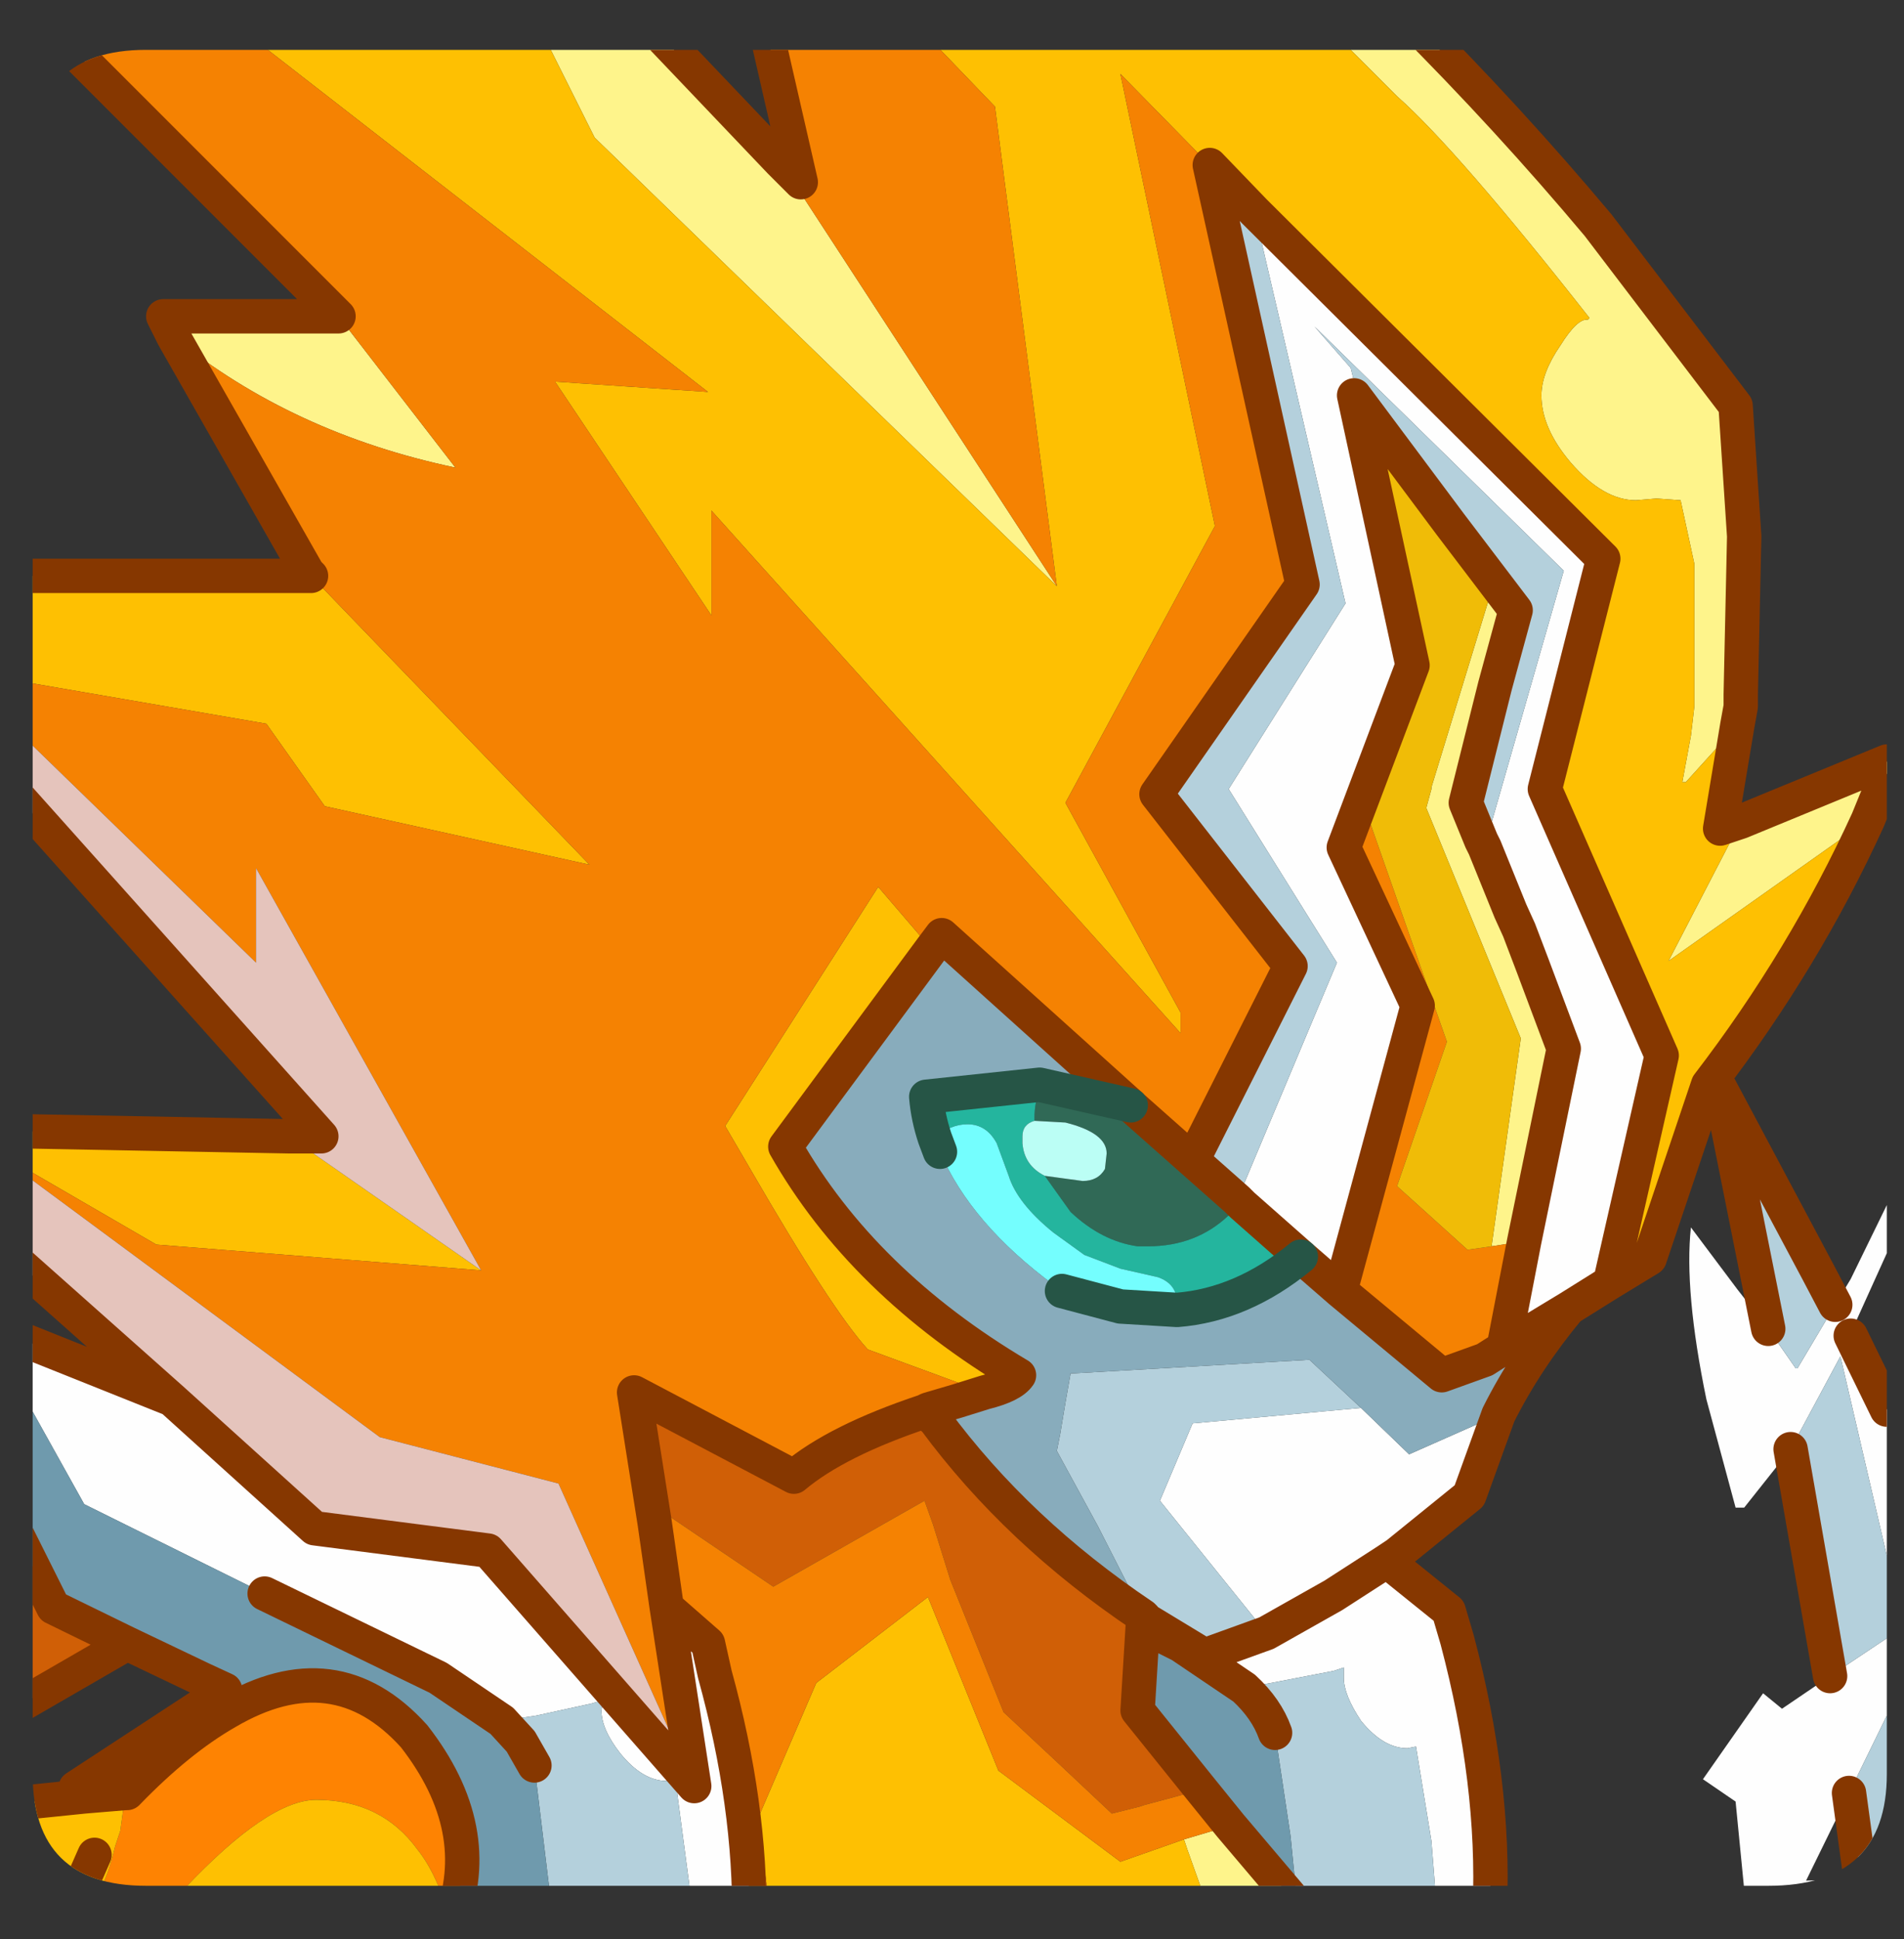 <?xml version="1.0" encoding="UTF-8" standalone="no"?>
<svg xmlns:ffdec="https://www.free-decompiler.com/flash" xmlns:xlink="http://www.w3.org/1999/xlink" ffdec:objectType="frame" height="56.4px" width="55.4px" xmlns="http://www.w3.org/2000/svg">
  <rect width="100%" height="100%" fill="#333333" stroke="none"/>
  <g transform="matrix(1.0, 0.0, 0.0, 1.0, 0.95, 1.45)">
    <clipPath id="clipPath0" transform="matrix(1.0, 0.0, 0.0, 1.0, 0.0, 0.0)">
      <path d="M50.5 0.0 Q53.95 0.0 53.95 3.3 L53.95 50.15 Q53.95 53.4 50.5 53.4 L3.3 53.4 Q0.0 53.4 0.0 50.15 L0.0 3.3 Q0.0 0.0 3.3 0.0 L50.5 0.0" fill="#000000" fill-rule="evenodd" stroke="none"/>
    </clipPath>
    <g clip-path="url(#clipPath0)">
      <use ffdec:characterId="2" height="56.4" transform="matrix(1.0, 0.0, 0.0, 1.0, -0.95, -1.45)" width="55.4" xlink:href="#shape1"/>
    </g>
    <use ffdec:characterId="3" height="53.4" transform="matrix(1.0, 0.0, 0.0, 1.0, 0.0, 0.0)" width="53.95" xlink:href="#shape2"/>
  </g>
  <defs>
    <g id="shape1" transform="matrix(1.0, 0.0, 0.0, 1.0, 0.95, 1.45)">
      <path d="M35.55 4.7 L45.7 14.8 44.0 21.5 47.4 29.25 45.9 35.85 44.7 36.6 42.8 37.75 43.4 34.65 44.55 29.05 43.65 26.65 43.25 25.6 43.0 25.05 42.25 23.2 42.15 23.0 41.7 21.9 41.8 21.5 42.3 22.45 42.4 22.65 44.55 15.15 37.3 8.05 38.35 9.25 38.6 10.25 38.45 10.05 40.15 17.9 38.15 23.2 40.3 27.8 38.05 36.1 36.9 35.1 35.2 33.6 35.05 33.45 37.95 26.55 34.8 21.5 38.2 16.1 35.55 4.7 M19.25 50.5 L18.45 45.3 19.65 46.35 19.85 47.25 Q20.9 51.05 20.85 54.45 L19.25 54.45 18.7 50.3 18.45 50.35 Q17.75 50.35 17.1 49.55 16.55 48.85 16.55 48.3 L16.6 48.0 16.25 48.1 14.65 48.45 13.65 48.6 11.8 47.35 6.75 44.9 1.5 42.3 -0.45 38.8 -0.45 37.45 4.05 39.25 8.2 43.0 13.25 43.65 19.25 50.5 M52.45 36.5 L52.9 35.75 53.95 33.6 53.95 35.0 53.0 37.1 52.9 37.4 53.95 39.55 53.95 43.8 52.6 38.0 51.15 40.7 49.8 42.4 49.55 42.4 48.7 39.25 Q48.05 36.1 48.25 34.25 L49.6 36.05 50.5 37.2 51.3 38.35 51.35 38.35 52.3 36.75 51.95 35.55 52.45 36.5 M42.65 39.7 L41.8 42.05 39.7 43.75 39.4 43.95 37.85 44.95 35.9 46.05 37.85 44.95 39.4 43.95 41.2 45.4 41.45 46.25 Q42.55 50.4 42.4 54.05 L42.4 54.45 40.8 54.45 40.85 54.0 40.7 52.1 40.25 49.35 40.0 49.4 Q39.3 49.4 38.65 48.6 38.15 47.85 38.15 47.35 L38.15 47.05 37.85 47.15 35.25 47.65 33.4 46.4 32.3 45.85 32.3 45.55 32.35 45.6 32.45 45.7 34.1 46.7 35.9 46.05 32.8 42.2 33.75 39.95 38.65 39.5 40.05 40.85 42.65 39.7 M53.95 46.2 L53.95 48.45 52.85 50.7 51.6 53.25 52.95 53.2 53.15 52.9 53.95 51.6 53.95 53.5 53.35 54.4 53.3 54.45 49.5 54.45 49.35 54.05 49.8 53.5 49.55 50.95 48.6 50.3 50.35 47.8 50.9 48.25 52.3 47.3 53.95 46.2" fill="#ffffff" fill-rule="evenodd" stroke="none"/>
      <path d="M34.25 3.35 L35.55 4.7 38.2 16.1 34.8 21.5 37.95 26.55 35.05 33.45 33.75 32.3 36.6 26.65 32.7 21.65 36.95 15.55 34.25 3.35 M5.3 47.9 L5.65 48.35 Q4.25 49.15 2.75 50.7 L2.7 50.7 1.5 50.8 1.25 50.55 5.3 47.9 M15.15 54.45 L14.6 49.9 14.2 49.2 13.65 48.6 14.65 48.45 16.25 48.1 16.6 48.0 16.55 48.3 Q16.55 48.85 17.1 49.55 17.75 50.35 18.45 50.35 L18.7 50.3 19.25 54.45 15.15 54.45 M41.25 13.8 L38.6 10.25 38.35 9.25 37.3 8.05 44.55 15.15 42.4 22.65 42.3 22.45 41.8 21.5 42.55 18.5 41.8 21.5 41.65 21.2 42.55 18.5 43.15 16.3 41.25 13.8 M51.95 35.55 L52.3 36.75 51.35 38.35 51.3 38.35 50.5 37.2 49.1 30.2 51.95 35.55 M51.15 40.7 L52.6 38.0 53.95 43.8 53.95 46.2 52.3 47.3 51.15 40.7 M38.65 39.5 L33.75 39.95 32.8 42.2 35.9 46.05 34.1 46.7 32.45 45.7 32.35 45.6 32.3 45.5 31.0 42.95 29.8 40.75 29.9 40.25 30.05 39.35 30.2 38.5 37.15 38.1 38.65 39.5 M40.8 54.45 L37.2 54.45 36.8 53.95 36.6 51.95 36.15 48.95 Q35.9 48.25 35.25 47.65 L37.85 47.15 38.15 47.05 38.15 47.35 Q38.15 47.85 38.65 48.6 39.3 49.4 40.0 49.4 L40.25 49.35 40.7 52.1 40.85 54.0 40.8 54.45 M53.35 54.4 L53.95 53.5 53.95 54.45 53.35 54.45 53.35 54.4 M53.95 51.6 L53.15 52.9 52.85 50.7 53.95 48.45 53.95 51.6" fill="#b5d1dd" fill-rule="evenodd" stroke="none"/>
      <path d="M53.4 22.4 L47.6 26.5 49.7 22.45 53.95 20.7 53.95 21.05 53.4 22.4 M49.6 19.65 L49.55 19.7 48.1 21.3 48.0 21.3 48.25 19.95 48.35 19.1 48.35 17.05 48.35 14.95 47.95 13.1 47.25 13.05 46.65 13.1 Q45.7 13.1 44.75 12.0 43.9 11.0 43.9 10.05 43.9 9.4 44.45 8.6 44.95 7.8 45.25 7.85 L45.3 7.8 Q41.45 2.9 39.7 1.35 L37.85 -0.5 37.7 -0.95 40.0 -0.95 Q42.95 2.0 45.55 5.1 L49.55 10.35 49.8 14.15 49.7 18.75 49.7 19.1 49.6 19.65 M29.8 15.6 L16.35 2.55 14.6 -0.95 17.75 -0.95 21.75 3.25 29.8 15.6 M8.9 7.75 L12.3 12.15 Q7.55 11.15 4.1 8.35 L3.8 7.75 8.9 7.75 M42.45 34.8 L43.3 28.75 40.55 22.05 40.7 21.5 40.7 21.45 42.35 16.05 41.25 13.8 43.15 16.3 42.55 18.5 41.65 21.2 41.8 21.5 41.7 21.9 42.15 23.0 42.25 23.2 43.0 25.05 43.25 25.6 43.65 26.65 44.55 29.05 43.4 34.65 42.45 34.8 M37.2 54.45 L34.35 54.45 33.6 52.35 33.5 52.05 34.85 51.65 36.8 53.95 37.2 54.45" fill="#fff58c" fill-rule="evenodd" stroke="none"/>
      <path d="M5.65 48.35 Q8.8 46.5 11.1 49.05 13.2 51.75 12.15 54.45 11.8 53.1 11.2 52.35 10.15 50.9 8.25 50.9 6.85 50.9 4.4 53.5 L3.55 54.45 1.2 54.45 1.55 54.1 Q2.1 53.55 2.4 52.25 L2.55 51.8 2.7 50.7 2.75 50.7 Q4.25 49.15 5.65 48.35 M-0.3 54.45 L-0.45 54.45 -0.45 54.4 -0.3 54.45 M42.4 54.05 L42.6 54.45 42.4 54.45 42.4 54.05" fill="#ff8402" fill-rule="evenodd" stroke="none"/>
      <path d="M11.2 -0.95 L14.6 -0.95 16.35 2.55 29.8 15.6 28.0 1.65 25.5 -0.95 37.7 -0.95 37.85 -0.5 39.7 1.35 Q41.45 2.9 45.3 7.8 L45.25 7.85 Q44.95 7.8 44.45 8.6 43.9 9.4 43.9 10.05 43.9 11.0 44.75 12.0 45.7 13.1 46.65 13.1 L47.25 13.05 47.95 13.1 48.35 14.95 48.35 17.05 48.35 19.1 48.25 19.95 48.0 21.3 48.1 21.3 49.55 19.7 49.6 19.65 49.1 22.65 49.7 22.45 47.6 26.5 53.4 22.4 Q51.55 26.45 48.75 30.1 L47.05 35.15 45.9 35.85 47.4 29.25 44.0 21.5 45.7 14.8 35.55 4.7 34.25 3.35 31.65 0.7 34.4 13.85 30.05 21.9 33.4 28.0 33.4 28.6 19.75 13.4 19.75 16.45 15.2 9.65 19.65 9.95 6.65 -0.15 11.15 -0.85 11.2 -0.95 M8.1 15.3 L16.2 23.7 8.5 22.0 6.8 19.6 -0.45 18.35 -0.45 15.3 8.1 15.3 M13.05 35.5 L3.6 34.75 -0.45 32.4 -0.45 31.45 7.45 31.6 13.05 35.5 M27.7 39.05 L24.3 37.8 Q23.25 36.65 20.85 32.5 L20.15 31.3 24.6 24.35 24.65 24.4 26.15 26.15 21.9 31.9 Q24.15 35.85 28.7 38.55 28.5 38.85 27.7 39.05 M-0.3 54.45 L-0.45 54.4 -0.45 51.0 1.5 50.8 2.7 50.7 2.55 51.8 2.4 52.25 Q2.1 53.55 1.55 54.1 L1.2 54.45 0.9 54.45 -0.3 54.45 M34.35 54.45 L21.5 54.45 21.1 51.45 22.8 47.5 26.05 45.0 28.1 50.05 31.65 52.7 33.5 52.05 33.6 52.35 34.35 54.45 M3.55 54.45 L4.4 53.5 Q6.85 50.9 8.25 50.9 10.15 50.9 11.2 52.35 11.8 53.1 12.15 54.45 L3.55 54.45 M1.8 52.5 L1.25 53.75 0.9 54.45 1.25 53.75 1.8 52.5" fill="#ffc102" fill-rule="evenodd" stroke="none"/>
      <path d="M18.1 42.85 L17.5 39.05 22.15 41.5 Q23.4 40.45 25.95 39.6 L26.25 39.85 Q28.65 43.1 32.3 45.55 L32.3 45.85 32.15 48.3 34.0 50.6 33.1 50.85 32.35 51.05 32.2 51.1 31.4 51.3 29.75 49.75 28.25 48.35 26.7 44.5 26.2 42.9 25.95 42.2 21.55 44.7 18.3 42.5 18.1 42.85 M-0.3 43.5 L0.6 45.3 2.75 46.35 -0.45 48.2 -0.45 45.1 -0.1 44.0 -0.3 43.5" fill="#d15f06" fill-rule="evenodd" stroke="none"/>
      <path d="M-0.45 43.2 L-0.45 38.8 1.5 42.3 6.75 44.9 11.8 47.35 13.65 48.6 14.2 49.2 14.6 49.9 15.15 54.45 12.15 54.45 Q13.2 51.75 11.1 49.05 8.8 46.5 5.65 48.35 L5.3 47.9 5.6 47.7 4.95 47.4 2.75 46.35 0.6 45.3 -0.3 43.5 -0.45 43.2 M34.0 50.6 L32.15 48.3 32.3 45.85 33.4 46.4 35.25 47.65 Q35.9 48.25 36.15 48.95 L36.6 51.95 36.8 53.95 34.85 51.65 34.0 50.6" fill="#6f9bae" fill-rule="evenodd" stroke="none"/>
      <path d="M11.2 -0.95 L11.15 -0.85 6.65 -0.15 19.65 9.95 15.2 9.65 19.75 16.45 19.75 13.4 33.4 28.6 33.4 28.0 30.05 21.9 34.4 13.85 31.65 0.7 34.25 3.35 36.95 15.55 32.7 21.65 36.6 26.65 33.75 32.3 32.0 30.75 31.95 30.7 26.45 25.75 26.15 26.15 24.65 24.4 24.6 24.35 20.15 31.3 20.85 32.5 Q23.25 36.65 24.3 37.8 L27.7 39.05 26.9 39.3 26.05 39.55 25.95 39.6 Q23.4 40.45 22.15 41.5 L17.5 39.05 18.1 42.85 18.45 45.3 18.1 42.85 18.3 42.5 21.55 44.7 25.95 42.2 26.2 42.9 26.7 44.5 28.25 48.35 29.75 49.75 31.4 51.3 32.2 51.1 32.35 51.05 33.1 50.85 34.0 50.6 34.85 51.65 33.5 52.05 31.65 52.7 28.1 50.05 26.05 45.0 22.8 47.5 21.1 51.45 21.5 54.45 20.85 54.45 Q20.9 51.05 19.85 47.25 L19.65 46.35 18.45 45.3 19.25 50.5 15.3 41.7 10.1 40.35 -0.45 32.55 -0.45 32.4 3.6 34.75 13.05 35.5 6.5 23.8 6.5 26.55 -0.45 19.8 -0.45 18.35 6.8 19.6 8.5 22.0 16.2 23.7 8.1 15.3 8.0 15.2 4.1 8.35 Q7.55 11.15 12.3 12.15 L8.9 7.75 0.2 -0.95 11.2 -0.95 M25.5 -0.95 L28.0 1.65 29.8 15.6 21.75 3.25 22.35 3.85 21.25 -0.95 25.5 -0.95 M-0.45 43.2 L-0.3 43.5 -0.1 44.0 -0.45 45.1 -0.45 43.2 M38.6 10.25 L40.45 17.4 38.8 22.15 41.15 28.85 39.7 33.05 41.75 34.9 42.45 34.8 43.4 34.65 42.8 37.75 42.25 38.1 41.0 38.55 38.05 36.1 40.3 27.8 38.15 23.2 40.15 17.9 38.45 10.05 38.6 10.25" fill="#f68302" fill-rule="evenodd" stroke="none"/>
      <path d="M41.25 13.8 L42.35 16.05 40.7 21.45 40.7 21.5 40.55 22.05 43.3 28.75 42.45 34.8 41.75 34.9 39.7 33.05 41.15 28.85 38.8 22.15 40.45 17.4 38.6 10.25 41.25 13.8" fill="#f1bd07" fill-rule="evenodd" stroke="none"/>
      <path d="M-0.45 19.8 L6.5 26.55 6.5 23.8 13.05 35.5 7.45 31.6 8.4 31.6 -0.45 21.7 -0.45 19.8 M-0.45 32.55 L10.1 40.35 15.3 41.7 19.25 50.5 13.25 43.65 8.2 43.0 4.05 39.25 -0.45 35.25 -0.45 32.55" fill="#e6c5bd" fill-rule="evenodd" stroke="none"/>
      <path d="M25.95 39.6 L26.05 39.55 26.9 39.3 27.7 39.05 Q28.5 38.85 28.7 38.55 24.15 35.85 21.9 31.9 L26.15 26.15 26.45 25.75 31.95 30.7 29.3 30.1 26.0 30.45 Q26.05 31.05 26.25 31.65 L26.4 32.05 Q27.3 34.15 29.75 35.95 L29.85 36.05 29.95 36.1 31.65 36.55 33.3 36.65 Q35.2 36.5 36.9 35.1 L38.05 36.1 41.0 38.55 42.25 38.1 42.8 37.75 44.7 36.6 Q43.45 38.1 42.65 39.7 L40.05 40.85 38.65 39.5 37.15 38.1 30.2 38.5 30.05 39.35 29.9 40.25 29.8 40.75 31.0 42.95 32.3 45.5 32.35 45.6 32.3 45.55 Q28.65 43.1 26.25 39.85 L25.95 39.6" fill="#89adbd" fill-rule="evenodd" stroke="none"/>
      <path d="M31.95 30.7 L32.0 30.75 33.75 32.3 35.05 33.45 35.2 33.6 34.8 33.9 Q33.85 34.8 32.45 34.8 L32.15 34.8 Q31.1 34.65 30.2 33.8 L29.45 32.75 30.55 32.9 Q31.0 32.9 31.2 32.55 L31.25 32.1 Q31.25 31.5 30.05 31.2 L29.15 31.15 29.15 31.05 Q29.15 30.65 29.3 30.2 L29.3 30.1 31.95 30.7" fill="#306956" fill-rule="evenodd" stroke="none"/>
      <path d="M35.2 33.6 L36.9 35.1 Q35.2 36.5 33.3 36.65 L33.3 36.45 Q33.3 35.9 32.75 35.7 L31.65 35.45 30.6 35.05 29.7 34.4 Q28.65 33.55 28.4 32.75 L28.05 31.8 Q27.75 31.25 27.2 31.25 26.7 31.25 26.25 31.65 26.05 31.05 26.0 30.45 L29.3 30.1 29.3 30.2 Q29.15 30.65 29.15 31.05 L29.15 31.15 Q28.8 31.25 28.8 31.6 L28.8 31.8 Q28.85 32.45 29.45 32.75 L30.2 33.8 Q31.1 34.65 32.15 34.8 L32.45 34.8 Q33.85 34.8 34.8 33.9 L35.2 33.6" fill="#24b69f" fill-rule="evenodd" stroke="none"/>
      <path d="M29.15 31.15 L30.05 31.2 Q31.25 31.5 31.25 32.1 L31.2 32.55 Q31.0 32.9 30.55 32.9 L29.45 32.75 Q28.85 32.45 28.8 31.8 L28.8 31.6 Q28.8 31.25 29.15 31.15" fill="#bcfff6" fill-rule="evenodd" stroke="none"/>
      <path d="M26.25 31.65 Q26.7 31.25 27.2 31.25 27.75 31.25 28.05 31.8 L28.4 32.75 Q28.65 33.55 29.7 34.4 L30.6 35.05 31.65 35.45 32.75 35.7 Q33.3 35.9 33.3 36.45 L33.3 36.65 31.65 36.55 29.95 36.1 29.85 36.05 29.75 35.95 Q27.3 34.15 26.4 32.05 L26.25 31.65" fill="#74ffff" fill-rule="evenodd" stroke="none"/>
      <path d="M34.25 3.35 L35.55 4.7 45.7 14.8 44.0 21.5 47.4 29.25 45.9 35.85 47.05 35.15 48.75 30.1 Q51.55 26.45 53.4 22.4 L53.95 21.05 M49.7 22.45 L49.1 22.65 49.6 19.65 49.7 19.1 49.7 18.75 49.8 14.15 49.55 10.35 45.55 5.1 Q42.95 2.0 40.0 -0.95 M17.75 -0.95 L21.75 3.25 22.35 3.85 21.25 -0.95 M0.2 -0.95 L8.9 7.75 3.8 7.75 4.1 8.35 8.0 15.2 8.1 15.3 -0.45 15.3 M19.25 50.5 L18.45 45.3 18.1 42.85 17.5 39.05 22.15 41.5 Q23.4 40.45 25.95 39.6 L26.05 39.55 26.9 39.3 27.7 39.05 Q28.5 38.85 28.7 38.55 24.15 35.85 21.9 31.9 L26.15 26.15 26.45 25.75 31.95 30.7 32.0 30.75 33.75 32.3 36.6 26.65 32.7 21.65 36.95 15.55 34.25 3.35 M-0.45 21.7 L8.4 31.6 7.45 31.6 -0.45 31.45 M-0.45 35.25 L4.05 39.25 8.2 43.0 13.25 43.65 19.25 50.5 M-0.45 43.2 L-0.3 43.5 0.6 45.3 2.75 46.35 4.95 47.4 5.6 47.7 5.3 47.9 4.95 47.4 M5.65 48.35 Q8.8 46.5 11.1 49.05 13.2 51.75 12.15 54.45 M14.6 49.9 L14.2 49.2 13.65 48.6 11.8 47.35 6.75 44.9 M-0.45 37.45 L4.05 39.25 M-0.45 48.2 L2.75 46.35 M-0.45 51.0 L1.5 50.8 1.25 50.55 5.3 47.9 M41.25 13.8 L38.6 10.25 38.45 10.05 40.15 17.9 38.15 23.2 40.3 27.8 38.05 36.1 41.0 38.55 42.25 38.1 42.8 37.75 43.4 34.65 44.55 29.05 43.65 26.65 43.25 25.6 43.0 25.05 42.25 23.2 42.15 23.0 41.7 21.9 41.8 21.5 42.55 18.5 43.15 16.3 41.25 13.8 M53.95 20.7 L49.7 22.45 M52.45 36.5 L51.95 35.55 49.1 30.2 50.5 37.2 M53.95 39.55 L52.9 37.4 M44.7 36.6 L45.9 35.85 M39.4 43.95 L39.7 43.75 41.8 42.05 42.65 39.7 Q43.45 38.1 44.7 36.6 L42.8 37.75 M35.9 46.05 L37.85 44.95 39.4 43.95 41.2 45.4 41.45 46.25 Q42.55 50.4 42.4 54.05 L42.6 54.45 M52.3 47.3 L51.15 40.7 M34.0 50.6 L32.15 48.3 32.3 45.85 32.3 45.55 Q28.65 43.1 26.25 39.85 L25.95 39.6 M18.45 45.3 L19.65 46.35 19.85 47.25 Q20.9 51.05 20.85 54.45 M35.05 33.45 L35.2 33.6 36.9 35.1 38.05 36.1 M33.75 32.3 L35.05 33.45 M32.45 45.7 L34.1 46.7 35.9 46.05 M32.3 45.55 L32.35 45.6 M35.25 47.65 L33.4 46.4 32.3 45.85 M35.25 47.65 Q35.9 48.25 36.15 48.95 M36.8 53.95 L37.2 54.45 M34.0 50.6 L34.85 51.65 36.8 53.95 M5.65 48.35 Q4.25 49.15 2.75 50.7 L2.7 50.7 1.5 50.8 M0.9 54.45 L1.25 53.75 1.8 52.5 M53.35 54.45 L53.35 54.4 M53.15 52.9 L52.85 50.7 M42.4 54.45 L42.4 54.05" fill="none" stroke="#873700" stroke-linecap="round" stroke-linejoin="round" stroke-width="1.0"/>
      <path d="M26.25 31.65 L26.4 32.05 M29.95 36.1 L31.65 36.55 33.3 36.65 Q35.2 36.5 36.9 35.1 M29.3 30.1 L26.0 30.45 Q26.05 31.05 26.25 31.65 M31.95 30.7 L29.3 30.1" fill="none" stroke="#265546" stroke-linecap="round" stroke-linejoin="round" stroke-width="1.0"/>
    </g>
    <g id="shape2" transform="matrix(1.0, 0.0, 0.0, 1.0, 0.0, 0.0)">
      <path d="M50.5 0.0 Q53.95 0.0 53.95 3.3 L53.95 50.15 Q53.95 53.4 50.5 53.4 L3.3 53.4 Q0.0 53.4 0.0 50.15 L0.0 3.3 Q0.0 0.0 3.3 0.0 L50.5 0.0" fill="#000000" fill-opacity="0.004" fill-rule="evenodd" stroke="none"/>
    </g>
  </defs>
</svg>

